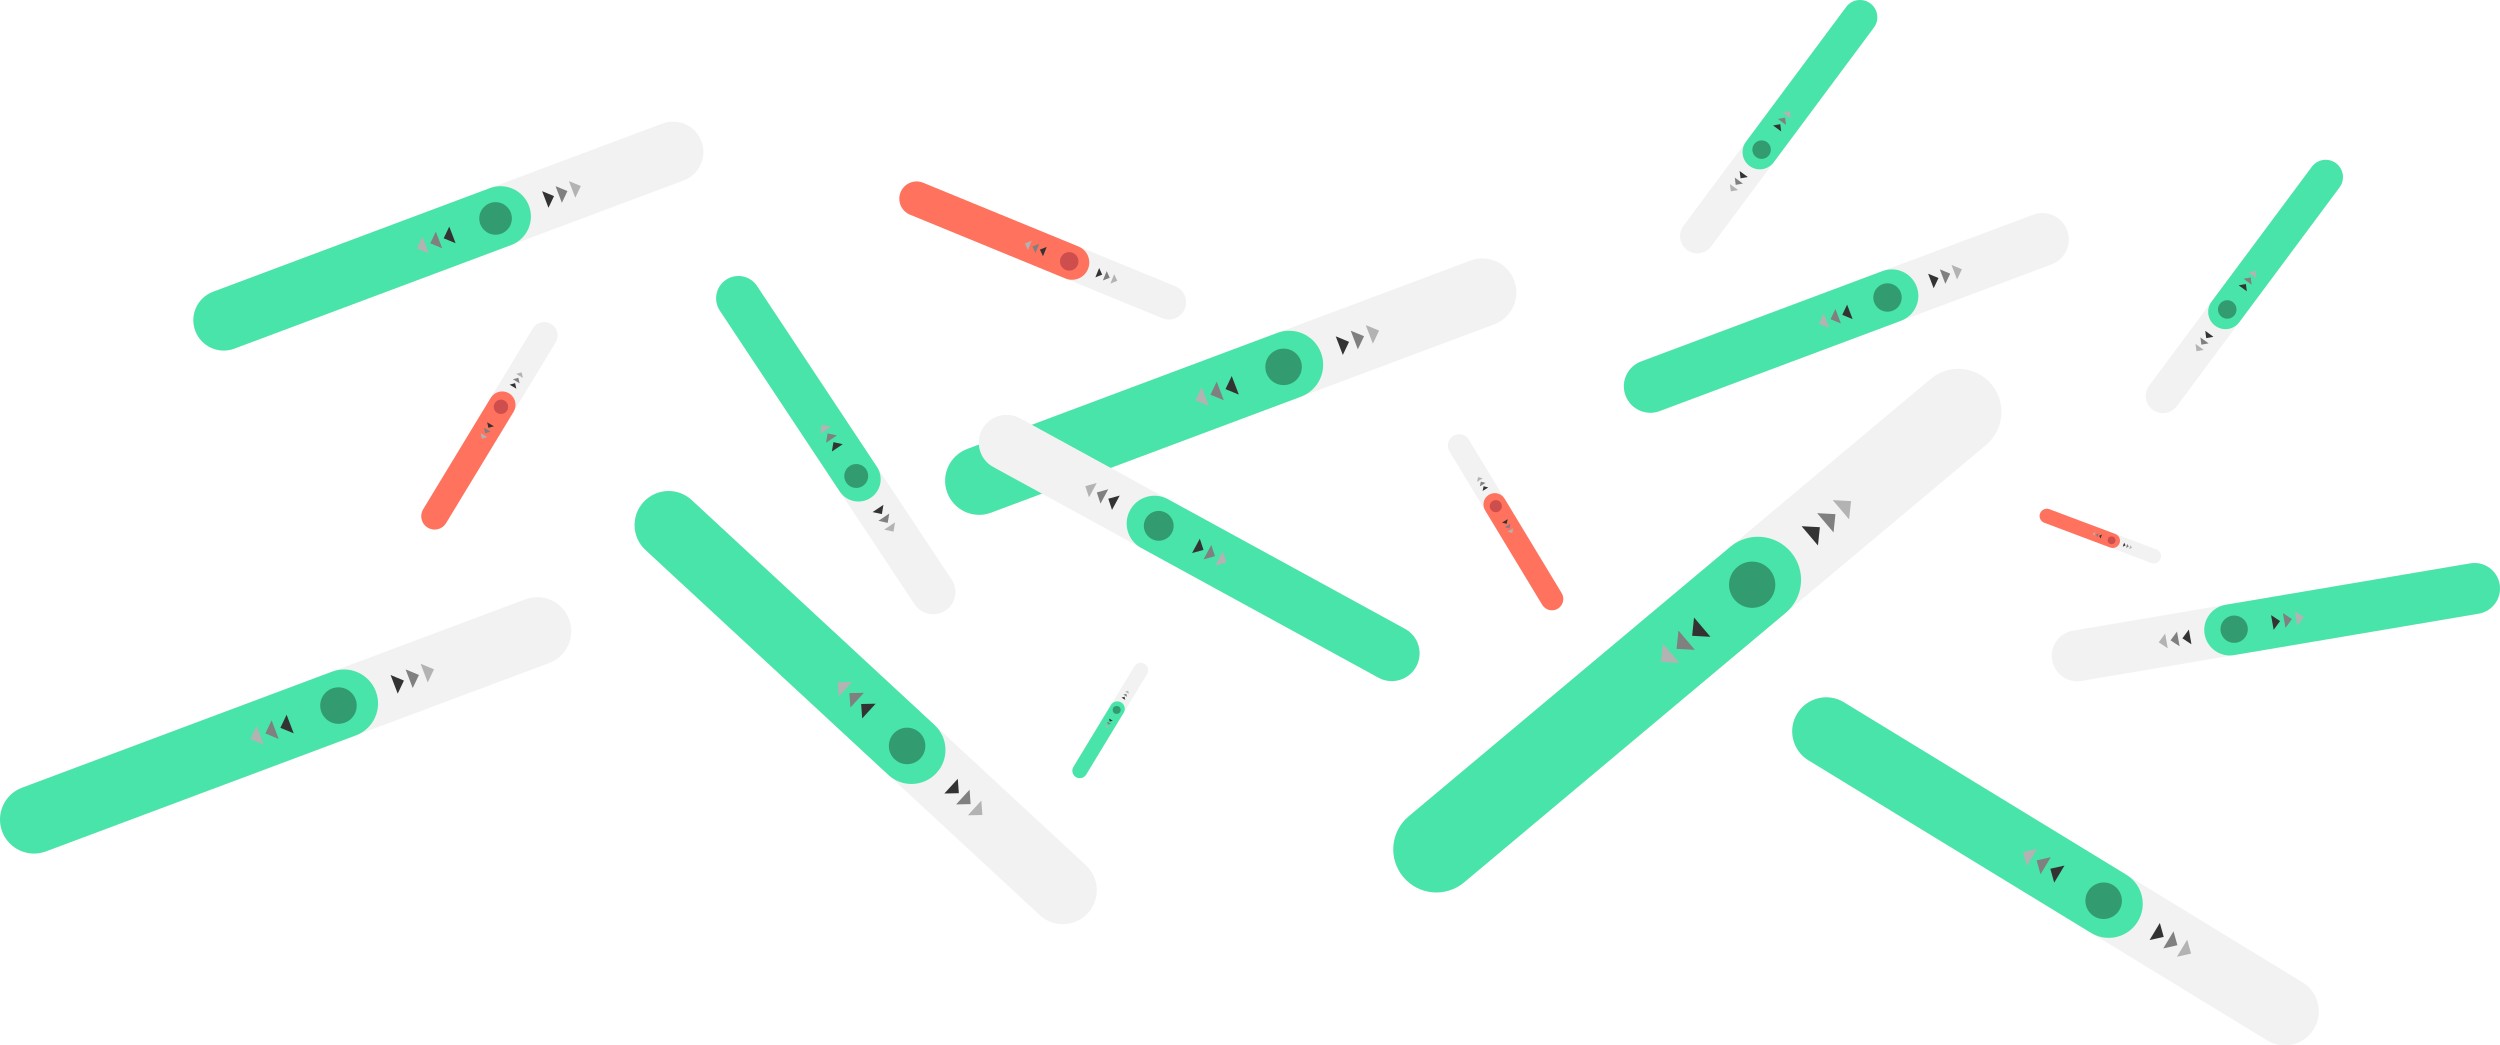 <?xml version="1.0" encoding="utf-8"?>
<!-- Generator: Adobe Illustrator 16.0.0, SVG Export Plug-In . SVG Version: 6.00 Build 0)  -->
<!DOCTYPE svg PUBLIC "-//W3C//DTD SVG 1.1//EN" "http://www.w3.org/Graphics/SVG/1.1/DTD/svg11.dtd">
<svg version="1.1" id="Calque_1" xmlns="http://www.w3.org/2000/svg" xmlns:xlink="http://www.w3.org/1999/xlink" x="0px" y="0px"
	 width="1900.488px" height="794.695px" viewBox="0 0 1900.488 794.695" enable-background="new 0 0 1900.488 794.695"
	 xml:space="preserve">
<g>
	<path fill="#F2F2F2" d="M1151.098,213.256c5.005,13.373-1.777,28.27-15.148,33.275L753.398,389.725
		c-13.371,5.004-28.27-1.777-33.275-15.15l0,0c-5.006-13.374,1.778-28.27,15.149-33.275l382.551-143.194
		C1131.194,193.101,1146.091,199.882,1151.098,213.256L1151.098,213.256z"/>
	<path fill="#49E4A9" d="M1004.229,268.231c5.006,13.372-1.778,28.27-15.15,33.275l-235.68,88.218
		c-13.371,5.004-28.27-1.777-33.275-15.15l0,0c-5.006-13.374,1.778-28.27,15.149-33.275l235.68-88.218
		C984.324,248.076,999.223,254.857,1004.229,268.231L1004.229,268.231z"/>
	<circle fill="#329B70" cx="975.772" cy="278.883" r="13.875"/>
	<polygon fill="#333333" points="1020.813,269.834 1015.401,255.658 1025.544,259.868 	"/>
	<polygon fill="#808080" points="1032.228,265.562 1026.817,251.385 1036.96,255.594 	"/>
	<polygon fill="#B3B3B3" points="1043.644,261.288 1038.233,247.112 1048.376,251.321 	"/>
	<polygon fill="#333333" points="936.35,285.827 941.762,300.002 931.619,295.792 	"/>
	<polygon fill="#808080" points="924.935,290.099 930.346,304.276 920.203,300.065 	"/>
	<polygon fill="#B3B3B3" points="913.519,294.373 918.93,308.548 908.787,304.338 	"/>
</g>
<g>
	<path fill="#F2F2F2" d="M900.698,234.759c-2.752,6.704-10.416,9.907-17.119,7.156L691.805,163.2
		c-6.703-2.751-9.907-10.416-7.155-17.12l0,0c2.752-6.704,10.417-9.907,17.12-7.155l191.774,78.715
		C900.245,220.391,903.449,228.055,900.698,234.759L900.698,234.759z"/>
	<path fill="#FF725E" d="M827.072,204.54c-2.751,6.703-10.417,9.906-17.12,7.155L691.805,163.2
		c-6.703-2.751-9.907-10.416-7.155-17.12l0,0c2.752-6.704,10.417-9.907,17.12-7.155l118.147,48.495
		C826.62,190.171,829.824,197.834,827.072,204.54L827.072,204.54z"/>
	<circle fill="#CE4E4E" cx="812.807" cy="198.684" r="7.042"/>
	<polygon fill="#333333" points="832.691,210.859 835.568,203.716 837.891,208.782 	"/>
	<polygon fill="#808080" points="838.413,213.207 841.291,206.065 843.613,211.131 	"/>
	<polygon fill="#B3B3B3" points="844.136,215.557 847.014,208.414 849.336,213.48 	"/>
	<polygon fill="#333333" points="795.739,187.665 792.862,194.808 790.541,189.741 	"/>
	<polygon fill="#808080" points="790.017,185.316 787.14,192.459 784.817,187.392 	"/>
	<polygon fill="#B3B3B3" points="784.294,182.967 781.417,190.11 779.095,185.043 	"/>
</g>
<g>
	<path fill="#F2F2F2" d="M1282.469,189.998c-5.815-4.324-7.023-12.542-2.7-18.357l123.697-166.35
		c4.324-5.814,12.543-7.023,18.357-2.7l0,0c5.815,4.325,7.023,12.543,2.7,18.357l-123.697,166.35
		C1296.503,193.113,1288.284,194.322,1282.469,189.998L1282.469,189.998z"/>
	<path fill="#49E4A9" d="M1329.958,126.133c-5.814-4.324-7.022-12.543-2.699-18.358l76.207-102.484
		c4.324-5.814,12.543-7.023,18.357-2.7l0,0c5.815,4.325,7.023,12.543,2.7,18.357l-76.207,102.484
		C1343.992,129.249,1335.774,130.458,1329.958,126.133L1329.958,126.133z"/>
	<circle fill="#329B70" cx="1339.16" cy="113.759" r="7.042"/>
	<polygon fill="#333333" points="1322.445,130.015 1328.654,134.57 1323.171,135.567 	"/>
	<polygon fill="#808080" points="1318.755,134.978 1324.964,139.533 1319.48,140.53 	"/>
	<polygon fill="#B3B3B3" points="1315.063,139.942 1321.272,144.498 1315.789,145.495 	"/>
	<polygon fill="#333333" points="1354.057,99.947 1347.848,95.393 1353.33,94.396 	"/>
	<polygon fill="#808080" points="1357.748,94.983 1351.538,90.429 1357.022,89.432 	"/>
	<polygon fill="#B3B3B3" points="1361.439,90.02 1355.229,85.465 1360.714,84.468 	"/>
</g>
<g>
	<path fill="#F2F2F2" d="M1636.45,311.492c-5.815-4.324-7.023-12.542-2.7-18.357l123.697-166.35
		c4.324-5.814,12.543-7.023,18.357-2.7l0,0c5.815,4.325,7.023,12.543,2.7,18.357l-123.697,166.35
		C1650.484,314.607,1642.266,315.816,1636.45,311.492L1636.45,311.492z"/>
	<path fill="#49E4A9" d="M1683.939,247.627c-5.814-4.324-7.022-12.543-2.699-18.358l76.207-102.484
		c4.324-5.814,12.543-7.023,18.357-2.7l0,0c5.815,4.325,7.023,12.543,2.7,18.357l-76.207,102.484
		C1697.974,250.743,1689.756,251.952,1683.939,247.627L1683.939,247.627z"/>
	<circle fill="#329B70" cx="1693.141" cy="235.253" r="7.042"/>
	<polygon fill="#333333" points="1676.427,251.509 1682.636,256.064 1677.152,257.061 	"/>
	<polygon fill="#808080" points="1672.736,256.472 1678.945,261.027 1673.462,262.024 	"/>
	<polygon fill="#B3B3B3" points="1669.045,261.436 1675.254,265.992 1669.771,266.989 	"/>
	<polygon fill="#333333" points="1708.038,221.441 1701.829,216.887 1707.312,215.891 	"/>
	<polygon fill="#808080" points="1711.729,216.477 1705.52,211.923 1711.004,210.926 	"/>
	<polygon fill="#B3B3B3" points="1715.421,211.514 1709.211,206.959 1714.695,205.962 	"/>
</g>
<g>
	<path fill="#F2F2F2" d="M1104.805,331.331c4.076-2.466,9.378-1.159,11.844,2.917l70.516,116.617
		c2.464,4.074,1.158,9.377-2.917,11.844l0,0c-4.077,2.464-9.38,1.156-11.845-2.919l-70.516-116.615
		C1099.422,339.099,1100.729,333.797,1104.805,331.331L1104.805,331.331z"/>
	<path fill="#FF725E" d="M1131.877,376.103c4.076-2.465,9.379-1.158,11.845,2.917l43.442,71.846
		c2.464,4.074,1.158,9.377-2.917,11.844l0,0c-4.077,2.464-9.38,1.156-11.845-2.919l-43.443-71.844
		C1126.494,383.869,1127.801,378.567,1131.877,376.103L1131.877,376.103z"/>
	<circle fill="#CE4E4E" cx="1137.123" cy="384.776" r="4.629"/>
	<polygon fill="#333333" points="1131.382,370.564 1127.067,373.212 1127.821,369.628 	"/>
	<polygon fill="#808080" points="1129.278,367.085 1124.963,369.733 1125.718,366.149 	"/>
	<polygon fill="#B3B3B3" points="1127.173,363.605 1122.857,366.253 1123.613,362.668 	"/>
	<polygon fill="#333333" points="1141.827,397.275 1146.143,394.627 1145.387,398.213 	"/>
	<polygon fill="#808080" points="1143.933,400.755 1148.247,398.106 1147.491,401.691 	"/>
	<polygon fill="#B3B3B3" points="1146.036,404.235 1150.352,401.587 1149.596,405.173 	"/>
</g>
<g>
	<path fill="#F2F2F2" d="M1642.471,424.736c-1.066,2.844-4.238,4.282-7.081,3.214l-81.329-30.555
		c-2.843-1.067-4.281-4.238-3.215-7.081l0,0c1.069-2.843,4.24-4.28,7.082-3.214l81.329,30.555
		C1642.101,418.724,1643.539,421.894,1642.471,424.736L1642.471,424.736z"/>
	<path fill="#FF725E" d="M1611.246,413.006c-1.066,2.843-4.238,4.282-7.08,3.214l-50.105-18.824
		c-2.843-1.067-4.281-4.238-3.215-7.081l0,0c1.069-2.843,4.24-4.28,7.082-3.214l50.105,18.824
		C1610.877,406.993,1612.314,410.163,1611.246,413.006L1611.246,413.006z"/>
	<circle fill="#CE4E4E" cx="1605.197" cy="410.734" r="2.951"/>
	<polygon fill="#333333" points="1613.681,415.583 1614.796,412.556 1615.833,414.646 	"/>
	<polygon fill="#808080" points="1616.106,416.495 1617.223,413.467 1618.259,415.559 	"/>
	<polygon fill="#B3B3B3" points="1618.534,417.406 1619.649,414.378 1620.687,416.471 	"/>
	<polygon fill="#333333" points="1597.909,406.333 1596.793,409.362 1595.757,407.268 	"/>
	<polygon fill="#808080" points="1595.481,405.422 1594.366,408.45 1593.33,406.357 	"/>
	<polygon fill="#B3B3B3" points="1593.055,404.51 1591.939,407.539 1590.903,405.444 	"/>
</g>
<g>
	<path fill="#F2F2F2" d="M419.003,246.276c4.805,2.913,6.336,9.167,3.425,13.972l-83.334,137.434
		c-2.912,4.804-9.167,6.337-13.973,3.425l0,0c-4.802-2.914-6.334-9.17-3.423-13.973L405.031,249.7
		C407.944,244.896,414.198,243.363,419.003,246.276L419.003,246.276z"/>
	<path fill="#FF725E" d="M387.01,299.04c4.803,2.913,6.337,9.168,3.425,13.972l-51.34,84.67c-2.912,4.804-9.167,6.337-13.973,3.425
		l0,0c-4.802-2.914-6.334-9.17-3.423-13.973l51.339-84.67C375.951,297.659,382.206,296.126,387.01,299.04L387.01,299.04z"/>
	<circle fill="#CE4E4E" cx="380.813" cy="309.263" r="5.46"/>
	<polygon fill="#333333" points="392.526,295.494 387.401,292.432 391.56,291.262 	"/>
	<polygon fill="#808080" points="395.014,291.395 389.888,288.332 394.046,287.162 	"/>
	<polygon fill="#B3B3B3" points="397.5,287.292 392.373,284.229 396.533,283.06 	"/>
	<polygon fill="#333333" points="370.321,321.011 375.448,324.073 371.287,325.242 	"/>
	<polygon fill="#808080" points="367.835,325.112 372.961,328.174 368.801,329.344 	"/>
	<polygon fill="#B3B3B3" points="365.348,329.213 370.474,332.276 366.314,333.446 	"/>
</g>
<g>
	<path fill="#F2F2F2" d="M870.122,504.663c2.672,1.619,3.523,5.097,1.905,7.769l-46.335,76.415c-1.619,2.672-5.097,3.523-7.77,1.905
		l0,0c-2.67-1.62-3.521-5.099-1.903-7.77l46.334-76.416C863.973,503.896,867.45,503.043,870.122,504.663L870.122,504.663z"/>
	<path fill="#49E4A9" d="M852.333,534c2.671,1.62,3.523,5.099,1.904,7.769l-28.546,47.078c-1.619,2.672-5.097,3.523-7.77,1.905l0,0
		c-2.67-1.62-3.521-5.099-1.903-7.77l28.545-47.078C846.184,533.232,849.662,532.381,852.333,534L852.333,534z"/>
	<circle fill="#329B70" cx="848.888" cy="539.685" r="3.036"/>
	<polygon fill="#333333" points="855.4,532.029 852.551,530.326 854.863,529.676 	"/>
	<polygon fill="#808080" points="856.784,529.75 853.934,528.047 856.246,527.396 	"/>
	<polygon fill="#B3B3B3" points="858.166,527.469 855.315,525.766 857.628,525.115 	"/>
	<polygon fill="#333333" points="843.054,546.217 845.905,547.919 843.591,548.57 	"/>
	<polygon fill="#808080" points="841.672,548.498 844.522,550.199 842.209,550.851 	"/>
	<polygon fill="#B3B3B3" points="840.289,550.777 843.139,552.48 840.826,553.131 	"/>
</g>
<g>
	<path fill="#F2F2F2" d="M1758.957,782.312c-7.441,12.186-23.352,16.031-35.537,8.591l-348.612-212.883
		c-12.185-7.44-16.032-23.353-8.591-35.538l0,0c7.442-12.188,23.354-16.031,35.538-8.591l348.613,212.883
		C1762.553,754.215,1766.399,770.124,1758.957,782.312L1758.957,782.312z"/>
	<path fill="#49E4A9" d="M1625.117,700.583c-7.44,12.186-23.352,16.03-35.538,8.589l-214.771-131.151
		c-12.185-7.44-16.032-23.353-8.591-35.538l0,0c7.442-12.188,23.354-16.031,35.538-8.591l214.772,131.151
		C1628.712,672.485,1632.561,688.396,1625.117,700.583L1625.117,700.583z"/>
	<circle fill="#329B70" cx="1599.186" cy="684.747" r="13.875"/>
	<polygon fill="#333333" points="1634.082,714.628 1641.905,701.626 1644.845,712.207 	"/>
	<polygon fill="#808080" points="1644.483,720.979 1652.309,707.979 1655.248,718.56 	"/>
	<polygon fill="#B3B3B3" points="1654.887,727.332 1662.712,714.332 1665.651,724.912 	"/>
	<polygon fill="#333333" points="1569.41,657.991 1561.588,670.993 1558.648,660.412 	"/>
	<polygon fill="#808080" points="1559.009,651.64 1551.186,664.642 1548.246,654.06 	"/>
	<polygon fill="#B3B3B3" points="1548.605,645.287 1540.782,658.289 1537.843,647.707 	"/>
</g>
<g>
	<path fill="#F2F2F2" d="M1559.999,501.756c-1.788-10.556,5.32-20.562,15.876-22.35l301.988-51.138
		c10.555-1.787,20.562,5.32,22.35,15.876l0,0c1.788,10.558-5.321,20.563-15.876,22.351l-301.988,51.139
		C1571.793,519.421,1561.787,512.313,1559.999,501.756L1559.999,501.756z"/>
	<path fill="#49E4A9" d="M1675.938,482.123c-1.788-10.556,5.321-20.562,15.877-22.35l186.048-31.505
		c10.555-1.787,20.562,5.32,22.35,15.876l0,0c1.788,10.558-5.321,20.563-15.876,22.351l-186.048,31.506
		C1687.733,499.787,1677.726,492.681,1675.938,482.123L1675.938,482.123z"/>
	<circle fill="#329B70" cx="1698.402" cy="478.319" r="10.404"/>
	<polygon fill="#333333" points="1663.954,478.589 1665.928,489.795 1659.057,485.256 	"/>
	<polygon fill="#808080" points="1654.944,480.115 1656.915,491.32 1650.045,486.781 	"/>
	<polygon fill="#B3B3B3" points="1645.932,481.641 1647.903,492.847 1641.034,488.309 	"/>
	<polygon fill="#333333" points="1728.415,478.801 1726.441,467.596 1733.312,472.136 	"/>
	<polygon fill="#808080" points="1737.425,477.275 1735.452,466.069 1742.322,470.609 	"/>
	<polygon fill="#B3B3B3" points="1746.437,475.749 1744.464,464.543 1751.335,469.083 	"/>
</g>
<g>
	<path fill="#F2F2F2" d="M1571.441,175.044c3.898,10.417-1.385,22.021-11.8,25.919l-297.988,111.541
		c-10.415,3.898-22.021-1.384-25.92-11.801l0,0c-3.899-10.417,1.386-22.021,11.802-25.92l297.987-111.541
		C1555.938,159.345,1567.541,164.627,1571.441,175.044L1571.441,175.044z"/>
	<path fill="#49E4A9" d="M1457.038,217.867c3.899,10.417-1.386,22.021-11.802,25.92l-183.583,68.717
		c-10.415,3.898-22.021-1.384-25.92-11.801l0,0c-3.899-10.417,1.386-22.021,11.802-25.92l183.582-68.717
		C1441.533,202.168,1453.139,207.45,1457.038,217.867L1457.038,217.867z"/>
	<circle fill="#329B70" cx="1434.872" cy="226.164" r="10.808"/>
	<polygon fill="#333333" points="1469.957,219.116 1465.741,208.073 1473.642,211.353 	"/>
	<polygon fill="#808080" points="1478.848,215.788 1474.633,204.745 1482.534,208.024 	"/>
	<polygon fill="#B3B3B3" points="1487.74,212.459 1483.525,201.417 1491.427,204.696 	"/>
	<polygon fill="#333333" points="1404.163,231.574 1408.379,242.616 1400.479,239.336 	"/>
	<polygon fill="#808080" points="1395.271,234.901 1399.487,245.944 1391.586,242.665 	"/>
	<polygon fill="#B3B3B3" points="1386.379,238.23 1390.596,249.272 1382.693,245.993 	"/>
</g>
<g>
	<path fill="#F2F2F2" d="M746.656,326.349c5.598-10.236,18.434-13.997,28.669-8.399l292.839,160.153
		c10.236,5.597,13.997,18.433,8.398,28.67l0,0c-5.599,10.238-18.436,13.996-28.671,8.398L755.052,355.02
		C744.817,349.422,741.057,336.586,746.656,326.349L746.656,326.349z"/>
	<path fill="#49E4A9" d="M859.083,387.834c5.598-10.236,18.435-13.995,28.671-8.396l180.411,98.666
		c10.236,5.597,13.997,18.433,8.398,28.67l0,0c-5.599,10.238-18.436,13.996-28.671,8.398l-180.412-98.666
		C857.245,410.908,853.484,398.071,859.083,387.834L859.083,387.834z"/>
	<circle fill="#329B70" cx="880.866" cy="399.747" r="11.338"/>
	<polygon fill="#333333" points="851.218,376.721 845.34,387.638 842.528,379.116 	"/>
	<polygon fill="#808080" points="842.481,371.942 836.602,382.858 833.789,374.338 	"/>
	<polygon fill="#B3B3B3" points="833.742,367.163 827.862,378.079 825.05,369.558 	"/>
	<polygon fill="#333333" points="906.212,420.424 912.09,409.506 914.901,418.027 	"/>
	<polygon fill="#808080" points="914.949,425.202 920.828,414.285 923.64,422.807 	"/>
	<polygon fill="#B3B3B3" points="923.688,429.981 929.567,419.064 932.379,427.586 	"/>
</g>
<g>
	<path fill="#F2F2F2" d="M533.277,107.454c4.469,11.94-1.587,25.243-13.526,29.712L178.16,265.027
		c-11.939,4.469-25.243-1.586-29.712-13.527l0,0c-4.471-11.942,1.588-25.243,13.527-29.712L503.566,93.926
		C515.505,89.457,528.807,95.512,533.277,107.454L533.277,107.454z"/>
	<path fill="#49E4A9" d="M402.134,156.543c4.47,11.94-1.588,25.243-13.528,29.712L178.16,265.027
		c-11.939,4.469-25.243-1.586-29.712-13.527l0,0c-4.471-11.942,1.588-25.243,13.527-29.712l210.446-78.772
		C384.36,138.546,397.664,144.601,402.134,156.543L402.134,156.543z"/>
	<circle fill="#329B70" cx="376.724" cy="166.054" r="12.39"/>
	<polygon fill="#333333" points="416.943,157.974 412.11,145.316 421.167,149.075 	"/>
	<polygon fill="#808080" points="427.135,154.159 422.304,141.5 431.36,145.259 	"/>
	<polygon fill="#B3B3B3" points="437.329,150.343 432.498,137.685 441.554,141.444 	"/>
	<polygon fill="#333333" points="341.522,172.254 346.355,184.913 337.299,181.153 	"/>
	<polygon fill="#808080" points="331.33,176.069 336.162,188.729 327.105,184.968 	"/>
	<polygon fill="#B3B3B3" points="321.136,179.885 325.968,192.543 316.911,188.784 	"/>
</g>
<g>
	<path fill="#F2F2F2" d="M432.623,470.749c5.005,13.373-1.777,28.27-15.148,33.275L34.923,647.218
		c-13.371,5.005-28.27-1.776-33.275-15.149l0,0c-5.006-13.374,1.778-28.271,15.149-33.275l382.551-143.194
		C412.72,450.595,427.616,457.376,432.623,470.749L432.623,470.749z"/>
	<path fill="#49E4A9" d="M285.754,525.725c5.006,13.372-1.778,28.27-15.15,33.275l-235.68,88.218
		c-13.371,5.005-28.27-1.776-33.275-15.149l0,0c-5.006-13.374,1.778-28.271,15.149-33.275l235.68-88.218
		C265.85,505.569,280.748,512.351,285.754,525.725L285.754,525.725z"/>
	<circle fill="#329B70" cx="257.297" cy="536.376" r="13.875"/>
	<polygon fill="#333333" points="302.339,527.327 296.927,513.151 307.069,517.361 	"/>
	<polygon fill="#808080" points="313.753,523.056 308.343,508.878 318.485,513.088 	"/>
	<polygon fill="#B3B3B3" points="325.169,518.782 319.759,504.605 329.901,508.815 	"/>
	<polygon fill="#333333" points="217.875,543.32 223.287,557.496 213.145,553.286 	"/>
	<polygon fill="#808080" points="206.46,547.593 211.872,561.77 201.729,557.559 	"/>
	<polygon fill="#B3B3B3" points="195.044,551.866 200.456,566.042 190.312,561.832 	"/>
</g>
<g>
	<path fill="#F2F2F2" d="M1513.852,292.101c11.624,13.872,9.802,34.537-4.067,46.16l-396.811,332.526
		c-13.869,11.623-34.535,9.804-46.16-4.068l0,0c-11.626-13.872-9.8-34.539,4.069-46.161l396.809-332.527
		C1481.562,276.408,1502.226,278.229,1513.852,292.101L1513.852,292.101z"/>
	<path fill="#49E4A9" d="M1361.51,419.765c11.623,13.87,9.801,34.538-4.07,46.161l-244.466,204.861
		c-13.869,11.623-34.535,9.804-46.16-4.068l0,0c-11.626-13.872-9.8-34.539,4.069-46.161l244.463-204.861
		C1329.217,404.072,1349.885,405.893,1361.51,419.765L1361.51,419.765z"/>
	<circle fill="#329B70" cx="1331.992" cy="444.5" r="17.585"/>
	<polygon fill="#333333" points="1382.008,414.684 1369.559,400.023 1383.457,400.776 	"/>
	<polygon fill="#808080" points="1393.847,404.764 1381.4,390.101 1395.299,390.854 	"/>
	<polygon fill="#B3B3B3" points="1405.688,394.84 1393.241,380.179 1407.141,380.932 	"/>
	<polygon fill="#333333" points="1287.803,469.431 1300.254,484.091 1286.354,483.337 	"/>
	<polygon fill="#808080" points="1275.964,479.353 1288.413,494.013 1274.514,493.259 	"/>
	<polygon fill="#B3B3B3" points="1264.122,489.276 1276.572,503.935 1262.672,503.183 	"/>
</g>
<g>
	<path fill="#F2F2F2" d="M718.735,464.157c-7.804,5.173-18.324,3.042-23.498-4.762L547.217,236.149
		c-5.174-7.803-3.043-18.324,4.761-23.498l0,0c7.805-5.175,18.324-3.042,23.498,4.761l148.021,223.247
		C728.671,448.462,726.541,458.981,718.735,464.157L718.735,464.157z"/>
	<path fill="#49E4A9" d="M661.907,378.448c-7.803,5.174-18.323,3.041-23.498-4.763l-91.192-137.536
		c-5.174-7.803-3.043-18.324,4.761-23.498l0,0c7.805-5.175,18.324-3.042,23.498,4.761l91.192,137.536
		C671.842,362.752,669.711,373.272,661.907,378.448L661.907,378.448z"/>
	<circle fill="#329B70" cx="650.897" cy="361.842" r="9.099"/>
	<polygon fill="#333333" points="663.334,389.28 671.591,383.728 670.401,390.83 	"/>
	<polygon fill="#808080" points="667.75,395.941 676.008,390.39 674.818,397.492 	"/>
	<polygon fill="#B3B3B3" points="672.168,402.604 680.425,397.052 679.235,404.154 	"/>
	<polygon fill="#333333" points="640.634,337.681 632.377,343.233 633.567,336.131 	"/>
	<polygon fill="#808080" points="636.217,331.02 627.959,336.572 629.151,329.469 	"/>
	<polygon fill="#B3B3B3" points="631.8,324.357 623.542,329.91 624.733,322.808 	"/>
</g>
<g>
	<path fill="#F2F2F2" d="M826.922,694.257c-9.703,10.476-26.059,11.103-36.535,1.401L490.7,418.102
		c-10.475-9.701-11.104-26.059-1.4-36.535l0,0c9.703-10.477,26.06-11.102,36.535-1.4l299.688,277.557
		C835.996,667.424,836.624,683.779,826.922,694.257L826.922,694.257z"/>
	<path fill="#49E4A9" d="M711.865,587.697c-9.702,10.477-26.059,11.102-36.535,1.4L490.7,418.102
		c-10.475-9.701-11.104-26.059-1.4-36.535l0,0c9.703-10.477,26.06-11.102,36.535-1.4l184.629,170.996
		C720.94,560.863,721.569,577.221,711.865,587.697L711.865,587.697z"/>
	<circle fill="#329B70" cx="689.572" cy="567.051" r="13.875"/>
	<polygon fill="#333333" points="717.878,603.236 728.116,592.037 728.907,602.99 	"/>
	<polygon fill="#808080" points="726.819,611.519 737.06,600.319 737.851,611.272 	"/>
	<polygon fill="#B3B3B3" points="735.763,619.801 746.002,608.603 746.793,619.556 	"/>
	<polygon fill="#333333" points="665.67,534.941 655.433,546.142 654.642,535.188 	"/>
	<polygon fill="#808080" points="656.728,526.659 646.489,537.859 645.699,526.905 	"/>
	<polygon fill="#B3B3B3" points="647.785,518.377 637.547,529.576 636.755,518.623 	"/>
</g>
</svg>
